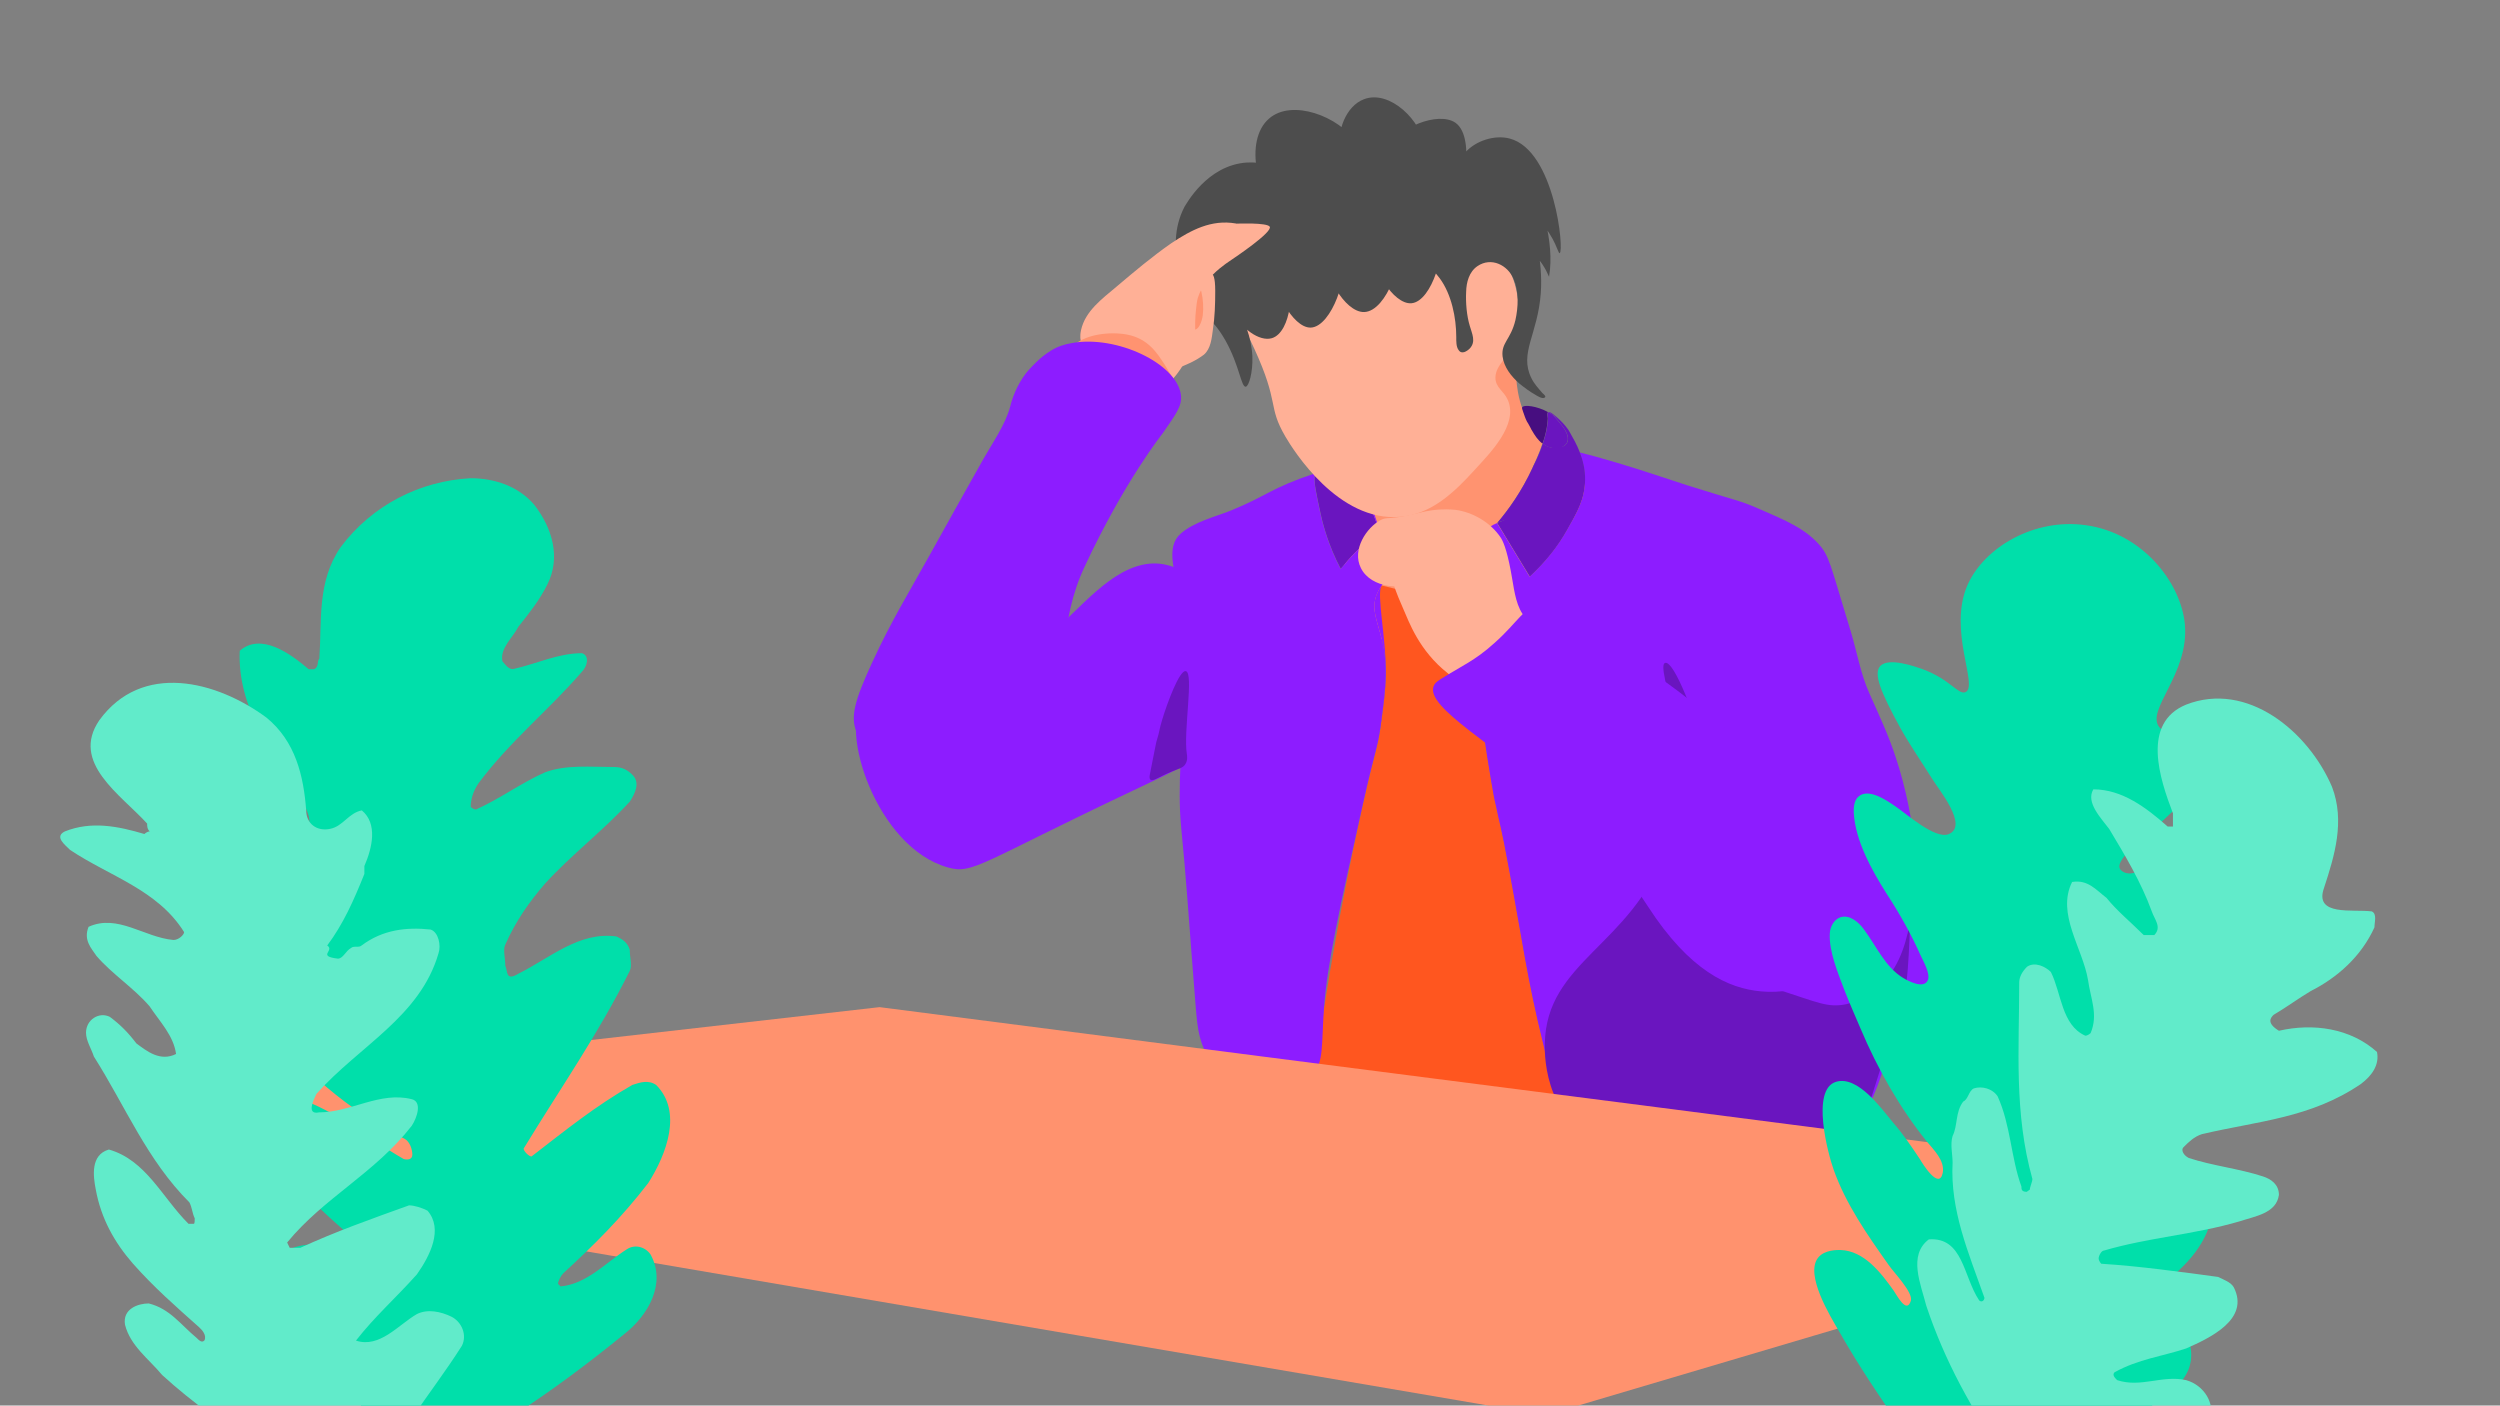 <?xml version="1.0" encoding="utf-8"?>
<!-- Generator: Adobe Illustrator 22.0.1, SVG Export Plug-In . SVG Version: 6.00 Build 0)  -->
<svg version="1.1" id="Camada_1" xmlns="http://www.w3.org/2000/svg" xmlns:xlink="http://www.w3.org/1999/xlink" x="0px" y="0px"
	 viewBox="0 0 1366 768" style="enable-background:new 0 0 1366 768;" xml:space="preserve">
<rect x="0" y="0" width="1366" height="768" fill="#808080" stroke="none"/>
<style type="text/css">
	.st0{display:none;fill:#269DC6;}
	.st1{display:none;fill:#29ABE2;}
	.st2{fill:#8D1CFF;}
	.st3{fill:#FF9370;}
	.st4{fill:#FF561F;}
	.st5{fill:#470E80;}
	.st6{fill:#6A15BF;}
	.st7{fill:#8C1AFF;}
	.st8{fill:#FFB096;}
	.st9{fill:#4D4D4D;}
	.st10{fill:#FF926E;}
	.st11{fill:#FF1CFF;}
	.st12{fill:#E3FBF6;}
	.st13{fill:#00DFAA;}
	.st14{fill:#61EBCA;}
</style>
<g>
	<g>
		<g id="ENFEITES_1_">
			<polygon class="st0" points="1478.5,589.9 688.5,436.3 688.5,-98.4 1478.5,55.2 			"/>
			<polygon class="st1" points="-101.5,592.2 688.5,438.5 688.5,-96 -101.5,57.5 			"/>
		</g>
		<path class="st2" d="M572.9,347.3c17.2-14.3,34-37.2,55.1-39.3c19-1.9,34.3,16.9,36,19c17.2,21.8,14.2,55.2,0,76
			c-8.2,12-17.4,15.9-45,29c-83.6,39.6-87.4,45.8-101,42c-39.3-10.9-59.9-76.5-46-91c4.6-4.8,13.1-3.2,19-3.9
			c26-3.1,51.3-11.8,73.5-25.7C567.3,351.7,570.1,349.6,572.9,347.3z"/>
		<g id="PESCOÇO_1_">
			<path class="st3" d="M859.3,339.6c-10.7,9.4-18.6,5.2-72.5,7.7c-46,2.2-58.7,6.1-64.1-2.2c-7.2-10.9,13-23.2,18.3-61.3
				c2.3-16.5,2.2-41,0.9-56.7c-0.4-5.4-1.7-20.7,5.1-37.8c0.6-1.3,1-2.8,1.7-4.1c12.8-23.3,56.4-34.1,73.2-19
				c13.5,12,1,32.6,10,57.3c1.3,3.6,3,7.2,5.5,11c1.2,1.7,2.3,3.3,3.3,4.8c0.7,0.9,1.4,1.7,2.2,2.6c-1.7,5.2-3.8,9.9-5.5,13.5v0.1
				c-6.1,13.3-13.5,23.3-19.3,30.2c5.9,9.7,11.9,19.6,17.8,29.3c16.8-15.7,27.4-34.5,30.2-52.6c0.7,1.2,1.6,2.5,2.3,3.9
				C880.3,288.6,878,323.4,859.3,339.6z"/>
		</g>
		<g>
			<path class="st4" d="M883.5,625.4c-1.6,1-3.2,1.9-4.9,2.8C827.6,655,758.5,621,718,596c1.9-18.6,3.9-34,5.5-45.1
				c0,0,7.2-49,21.2-111.3c7.1-31.6,7.8-29.7,9.9-43.6c0-0.1,0-0.3,0-0.6c0-0.1,0-0.3,0.1-0.6c0-0.1,0-0.4,0.1-0.6
				c0-0.3,0.1-0.4,0.1-0.6c0-0.3,0-0.4,0.1-0.7c0-0.1,0-0.1,0-0.3c0.7-5.4,1.9-15.2,2.3-23.6c0.3-25.8-10.6-33.1-4.2-45.8
				c0.7-1.3,1.3-2.5,1.9-3.3c11.6,2.8,22.9,6.1,30.7,6.4c7.2,0.3,14.5,0.3,22,0.3c4.1,34.1-6.1,22.3,7.2,100.3c1,5.9,1.7,9.9,2.5,13
				c1.9,9.6,2.9,11.2,7.2,34.9c7.4,39.4,10,60.5,18.7,95.5c0.4,1.4,0.7,2.9,1,4.2c3.8,15.2,6.4,25.4,9.3,31.8
				c1.2,2.8,2.5,4.8,3.8,6.2C864.2,620,872,623.3,883.5,625.4z"/>
			<path class="st2" d="M1055.7,518.8c0-0.3-0.1-0.4-0.1-0.7c-0.1-1.3-0.4-2.5-0.7-3.6v-0.1l-8-43.6c0-1.4-0.1-2.9-0.3-4.3
				c-1.6-18-5.2-36-10.9-53.1c-3.9-11.9-9.1-22.9-14.2-34.4c-4.8-10.6-6.8-22.5-10.1-33.5c-11.6-37.7-11.6-41.8-18.3-48.9
				c-7.7-8-16.1-11.7-32.5-18.8c-10.3-4.5-12-4.2-38.6-12.6c-14.9-4.8-22.3-7.5-38-12.2c-9.3-2.8-15.9-4.6-20.9-5.8
				c1.7,4.5,3,9.4,2.9,15.2c-0.1,10.4-4.2,17.4-9.9,27.3c-5.1,9-11.9,17.5-20.3,25.4c-5.9-9.7-11.9-19.6-17.8-29.3
				c-2.6,1-5.1,2.6-7.4,5.9c-7,9.9-4.9,22.2-4.2,26.8c0.4,3,0.9,5.7,1.2,8.1c20.6,0.1,41.5,1.2,59.6,11.3
				c87.4,49,85.8,243.6,16.2,287.5c14.9,2.6,36.1,3.2,69.7,8.4c13.5,2.2,21.5,9.3,33.1,6.4c4.1-1,7.7-2.8,10.9-4.9c0,0,0,0,0.1,0
				c9.7-6.7,16.1-17.5,21-26c18-30.6,10.1-50.2,27.3-62.1c0.4-0.3,1-0.7,1.6-1.2c1.2-0.9,2.6-1.9,4.1-3.2c2.5-2.2,4.8-5.1,5.9-9
				c0-0.1,0.1-0.3,0.1-0.6C1058.3,529.4,1056.9,525.9,1055.7,518.8z"/>
			<path class="st2" d="M884.9,329.6c-6.5-2-23.8-5.7-44.2-5.8c-13.5-0.1-24.8,1.3-33.1,2.8c4.1,34.1-6.1,22.3,7.2,100.3
				c1,5.9,1.7,9.9,2.5,13c1.9,9.6,2.9,11.2,7.2,34.9c7.4,39.4,10,60.5,18.7,95.5c0.4,1.4,0.7,2.9,1,4.2c3.8,15.2,6.4,25.4,9.3,31.8
				c1.2,2.8,2.5,4.8,3.8,6.2c7,7.4,14.6,10.7,26.1,12.8c11.9-2,28.9-6.8,42.6-20c28.6-27,24.6-70,18.8-124.4
				C940.9,442.1,930.5,344.1,884.9,329.6z"/>
			<path class="st5" d="M843,241.9c1-3,1.9-6.1,2.3-9.3c0.1-1.3,0.4-2.6,0.4-3.9c0-0.7-0.6-3,0.1-3.5h0.1
				c-5.9-3.3-13.3-4.3-14.2-2.6c-0.1,0.3,0,0.9,0.4,2c0.9,2.6,1.3,3.9,2.2,5.7c0.3,0.4,0.9,1.4,2,3.5c0.3,0.7,0.6,1.2,0.7,1.3
				c1.6,2.8,3.3,5.4,5.7,7.2v-0.1C842.9,242.2,842.9,242,843,241.9z"/>
			<path class="st6" d="M848.6,247.1c2.3-1.6,5.1-2.2,14.5,0h0.1c-1.6-4.2-3.8-8-5.9-11.7c0,0-2.5-4.3-8.7-9.1
				c-0.6-0.4-1.7-1.4-2.5-1c0.1,0.1,0.4,0.3,0.6,0.3c1.2,0.6,1.9,1.3,2.5,1.7c2,2.6,6.5,7,7.4,11c1,4.2-2.3,6.4-6.1,6.5
				c-3.2,0.1-5.7-0.9-7.5-2.5c-0.6,1.9-2.3,6.8-5.5,13v0.1c-6.1,13.2-13.3,23.2-19.3,30.2c4.9-2,10.6-2.2,16.5-8.1
				C845.9,266.3,839.1,253.2,848.6,247.1z"/>
			<path class="st6" d="M856.2,289.6c5.7-9.9,9.7-16.8,9.9-27.3c0.1-5.8-1.2-10.7-2.9-15.2h-0.1c-1.6-1.1-7.2-4.4-12.9-2.6
				c-2,0.6-3.4,1.7-4.5,2.8c-7.7,7.2-6,17.8-11.3,26.5c-2.3,3.9-6.8,8.6-16.3,11.9c5.9,9.7,11.9,19.6,17.8,29.3
				C844.4,307.1,851.2,298.6,856.2,289.6z"/>
			<path class="st6" d="M856.5,238.3c-0.9-4.1-5.4-8.4-7.4-11c-0.6-0.4-1.3-1.2-2.5-1.7c-0.1-0.1-0.4-0.3-0.6-0.3h-0.1
				c-0.7,0.4-0.1,2.8-0.1,3.5c0,1.3-0.3,2.6-0.4,3.9c-0.4,3.2-1.3,6.2-2.3,9.3c-0.1,0.1-0.1,0.3-0.1,0.3v0.1c2,1.6,4.3,2.6,7.5,2.5
				C854.2,244.7,857.5,242.5,856.5,238.3z"/>
			<path class="st6" d="M735.2,254.8c0,0,0.4,0.1,0.7,0.1c4.5,1.3,7.7,6.5,11,14.5c-1.2-4.3-2-9-2.8-14.1c0-0.1,0-0.1,0-0.1
				c-0.4-3.2,3.2-5.5,6.4-9.3c0.7-0.9,5.9-7.1,4.2-9.9c-0.7-1.3-2.8-1.3-4.6-1.4c-4.5-0.1-8,1.4-9,1.9c-9,4.2-17.4,8.3-21.3,17
				c-0.7,1.7-1.2,3.3-1.4,5.1c0.4-0.1,0.9-0.3,1.3-0.4C730.4,254.7,733.6,254.5,735.2,254.8z"/>
			<path class="st6" d="M753.9,289.9c-4.1,3.2-8.4,7-12.9,11.5c-3.2,3.2-5.9,6.4-8.4,9.4c-6.7-12.8-9.7-23.9-11.3-31.5
				c-2-9.6-3.5-15.5-2.9-20.7c0.4-0.1,0.9-0.3,1.3-0.4c10.7-3.5,13.9-3.6,15.5-3.3c0,0,0.4,0.1,0.7,0.1c4.5,1.4,7.7,6.5,11,14.5
				C749,277.6,751.6,284.5,753.9,289.9z"/>
			<path class="st2" d="M639.4,307L639.4,307C639.4,307,639.4,307.1,639.4,307C639.4,307.1,639.4,307,639.4,307z"/>
			<path class="st2" d="M753,323.2c-6.4,12.8,4.5,20,4.2,45.8c-0.3,8.3-1.6,18.3-2.3,23.6c0,0.1,0,0.1,0,0.3c0,0.3,0,0.4-0.1,0.7
				c0,0.1,0,0.4-0.1,0.6c0,0.1,0,0.4-0.1,0.6l0,0c0,0.1,0,0.4-0.1,0.6c0,0.1,0,0.4,0,0.6c-2,13.9-2.8,12-9.9,43.6
				c-12.8,57.6-19.3,86.3-21.2,111.3c-0.7,10.4-0.7,17.7-1.3,23.2c-0.6,6.1-1.9,10-5.8,13.5c-12.2,11.2-39.3,8.4-52.6-5.8
				c-8.6-9.1-9.4-20.6-10.3-30.9c-1.6-19.4-3-39-4.5-58.4c-1-13.5-2.2-27-3.5-40.4c-2.2-22.8,0.7-46.2,1.4-69.6l0,0
				c0.1-6.7,0.3-13.5,0-20c-0.6-13.5-1.7-26.8-3.3-40.3c-1.2-9.6-6.8-23.2,1.6-30.6c7.2-6.4,19-9.3,27.1-12.5
				c20.4-8.3,21.9-12.3,46.1-20.4c-0.6,5.2,0.9,11.2,2.9,20.7c1.6,7.5,4.6,18.7,11.3,31.5c2.5-3,5.2-6.2,8.4-9.4
				c4.5-4.5,8.8-8.3,12.9-11.5c-2.3-5.4-4.9-12.3-7-20.4c2.3,5.5,4.5,12.3,7.1,20.2c4.1,12.3,5.4,16.4,4.2,22.3
				c-0.3,1.6-0.7,2.9-1.2,4.1c-0.9,2.2-1.9,3.6-2,3.9C754.3,320.8,753.7,321.9,753,323.2z"/>
			<path class="st2" d="M754.9,392.7c0.7-5.4,1.9-15.2,2.3-23.6C757.1,377,755.8,386.4,754.9,392.7z"/>
			<path class="st2" d="M757.2,369c0.3-25.8-10.6-33.1-4.2-45.8c0.7-1.3,1.3-2.5,1.9-3.3C751.9,324.5,757.7,350.1,757.2,369z"/>
		</g>
		<g id="CABEÇA_1_">
			<path class="st7" d="M823.9,50.1"/>
			<g>
				<path class="st8" d="M672.3,148c-2.5,14.4,4.6,24.1,12.9,42.2c14.2,30.9,7.2,31.3,17.1,48.3c4.5,7.7,28.9,46.7,62.6,43.9
					c17.3-1.3,29.9-13.6,40.9-25.7c8.3-9.1,23.9-24.6,18.1-38.1c-2.2-5.1-6.8-6.7-6.8-12.3c0-6.8,7.8-12.3,10.6-18.1
					c5.9-12.9,1.4-61-22.6-44.1c-7.1,5.1-8.7,15.9-4.9,23.3c-3.8-4.2-2.9-11.5-3.9-17c-10.9-53.6-79.6-65.1-113.5-23.8
					C679.4,131.1,674,137.9,672.3,148z"/>
				<path class="st9" d="M672.3,168.1c5.8,12,16.1,18.6,22.6,16.7c10.9-3.2,12.8-30,6.7-33.1c-1-0.6-2.3-0.4-3.2,0.3
					c-3.6,3.8,7.5,27.3,17.8,27c11.6-0.4,21.5-30.7,15.5-35.7c-1.4-1.2-4.1-1.2-5.1,0.1c-3.9,4.3,7.7,27.4,18.8,27.1
					c12.6-0.4,22.3-30.6,16.7-35.1c-2-1.7-7.1-0.4-9,2.5c-4.6,7.2,8,28.6,18.1,27.8c11.6-1,19.3-30.9,14.2-34.2
					c-1.4-1-4.6,0-6.2,1.9c-4.2,5.7,4.3,14.5,7.5,18.7c6.4,8.7,9,21.5,9,32c0,2.3-0.1,5.4,1.3,7.2c1.6,2.5,4.5,0.7,6.1-0.9
					c3.5-3.8,1.2-8,0-12.3c-1.7-5.5-2.3-12.8-2-18.6c0.1-5.2,1.6-11,6.2-14.1c7.5-5.1,16.5-0.6,19.7,7c3,7,2.6,15.4,1,22.6
					c-2.6,10.7-7.8,12.2-7,19.7c0.7,5.9,4.8,11,9.1,14.8c2.8,2.3,5.8,4.5,8.8,6.2c1,0.6,3.5,2.2,4.8,1.7c1.6-0.6-0.1-1.9-0.9-2.6
					c-2.2-2.6-4.6-5.1-6.1-8.3c-6.7-13.6,3.6-23.9,5.2-46.5c1.2-17.5-3.5-36.4-7.1-36.5c-2.8,0-4.3,5.9-4.1,8
					c0.6,4.5,4.5,5.4,7.4,7.7c3.9,3.2,6.4,7.7,8.3,12c1.7-9.9,0.4-20.4-1.9-30.2c-1.4-6.2-4.2-25.4-13.3-25.7
					c-4.1-0.1-6.8,4.8-6.1,8.7c1.4,7.5,11.3,11.5,16.2,16.8c8.8,9.4,10,18,10.9,17.5c2.6-0.9-2.6-56.1-27.3-62.6
					c-8.3-2.2-18.6,1.3-24.1,7.4c-9.1,10.1-6.1,28.7-4.8,28.7c1.7,0.1,11.3-36.1-0.7-44.7c-9.6-6.7-32.6,3.5-33.1,11.7
					c-0.1,5.5,9.7,12,13.8,10c2.9-1.6,2.3-7.7,2.2-8.8c-1.2-13.6-18.7-31.2-32.9-25.8c-10.1,3.8-15.2,18-12.9,28.6
					c2,9.7,10.4,18,12.9,16.8c2.6-1.2,1.4-13.3-4.1-21.6c-9.6-14.6-35.4-24.1-47.8-13.2c-14.2,12.2-5.8,44.9,6.5,48.9
					c5.9,1.9,14.5-2.2,15.2-6.8c1-7.1-16.5-19.1-33.8-18.1c-21.9,1.4-33.3,23.1-34.1,24.2c-12.2,23.5,2.8,48.4,3.6,50
					c6.1,10.1,11,9.4,18.7,22.9c7.8,13.8,8.6,25.7,11.2,25.4c1.7-0.3,3.9-7.8,3.6-16.5c-1-21.5-16.7-38.9-17.4-38.1
					C667,157.5,667.9,159.8,672.3,168.1z"/>
			</g>
		</g>
		<g id="FUMAÇA_1_">
			<path class="st2" d="M557.9,251"/>
		</g>
		<g id="PLANTAS_1_">
			<path class="st6" d="M1042.3,510.1c2.9-12.5,3.5-25.8,3.8-37.6c-3,21.7-2,43.9-4.5,65.4c-0.7,6.7-2,9.9-7,24.5
				c-12.6,37.1-11.5,38.3-16.4,46.7s-11.3,19.3-21,26c0,0,0,0-0.1,0c-3.3,2-6.7,3.5-9.7,4.1c-1.9,0.4-4.1,0.7-4.1,0.7
				c-4.9,0.3-10-2.2-29.3-6.2c-60.6-12.8-80.3-4.3-95.8-21.2c-1.9-2-3.5-4.1-4.8-6.2c-7.4-11.5-9-24.5-9.3-31.8
				c-0.1-1.9,0-3.3,0-4.2c0.7-44.8,47-53.6,65.7-105c18.7-51.5-6.2-101.6,0.1-103.1c4.8-1.2,16.5,29,22.5,51.5
				c3.8,14.2,5.7,21.3,5.1,27.5c-2.8,28.1-31,48.4-26,60.6c2.2,5.2,5.9,10.4,5.9,10.4c1.3,1.9,2.9,3.8,5.4,6.2
				c2.5,2.5,4.8,4.2,7.1,5.8c9.3,6.2,33.3,13.8,42.2,16.7c20.9,6.7,26.5,9.9,36.7,7.8c0.3-0.1,7-1.7,13-5.8
				C1033.4,535.2,1039.2,523.2,1042.3,510.1z"/>
			<g id="MESA_1_">
				<g>
					<path class="st10" d="M1139.1,635.2V686c-98.3,29.1-196.4,58.1-294.7,87.3C608.8,733,373,692.8,137.4,652.5v-63.1l343.2-39.1
						l207.8,26.8l0,0l216.3,27.8L1139.1,635.2z"/>
				</g>
			</g>
		</g>
		<g>
			<path class="st3" d="M1478.1,225.4c-6.6,0.9-14.2-14.4-16.5-26.1c-1.1-5.8-2.9-15.8,3.3-22.2c3.4-3.5,9.5-6.3,14.4-4.4
				c8.5,3.3,8.5,18.8,8.4,24.5C1487.7,207.4,1484.8,224.5,1478.1,225.4z"/>
			<path class="st8" d="M1548.2,311.7c-10.6-7.5-19.2-13.1-25.1-17c-11.9-7.8-20.8-19.7-27.2-32.9c-6.3-13.1-8.4-29.9-18.3-40.7
				c-6.8-7.4-9.2-9.7-11.3-16.4c-4.1-12.7-0.2-30.6,8.3-33.8c17.7-6.7,55,50.1,55.8,49.4c0.6-0.5-18.1-20.9-15.5-23.9
				c2.2-2.5,21.8,5.8,30.9,22.2c3.2,5.8,5.9,13.4,8.1,22c1.7,6.8,3.6,15.3,8.9,20.3c4.6,4.3,10.6,3,12.9,10.6
				c0.2,1.8-0.5,2.2-6.3,11.7c-5,8.2-5.8,10.5-7.6,13.3c0,0-0.8,1.2-1.6,2.5C1556.7,304.2,1548.9,311.1,1548.2,311.7z"/>
			<path class="st2" d="M1767.7,367.1c-0.6-0.9-1.3-1.8-2-2.6c-13.9-17.2-33.6-16.2-51.6-26.5c-12.3-7-23.3-16.1-34.9-24.2
				c-26.9-18.8-54.2-35.9-83.9-49c-16.6-7.4-19-11.3-25.2-10.7c-8.6,0.9-10.5,9.1-22.9,22.2c-5,5.3-9.5,9-13.4,11.8
				c-15.4,11.1-16.9,11.6-17.7,14.4c-3.3,12,36.7,29.3,72.1,56c26.4,19.9,44.2,40.5,54.7,54.1c25.6,32.9,47.4,40.9,65.5,41
				C1749.7,454.1,1796.5,407.2,1767.7,367.1z"/>
		</g>
		<g>
			<path class="st8" d="M814.6,386.9c-9.9-8.3-18.1-14.7-23.5-19c-15.9-12.5-21.3-28.4-24.3-35.1c-3.1-6.8-9-21.6-6.6-23
				c2-1.2,10,6.2,8.8,8.8c-1.5,3.1-19.7,3.3-25.4-8.2c-5.1-10.1,3.2-22.2,10.7-26.2c3.8-2,3.8,0,17.3-3.1c5.8-1.3,9.3-2.4,15.3-2.7
				c1.4-0.1,5-0.2,8.5,0.2c8.9,1.2,19,6.6,24.7,15.3c1.8,2.8,4,9.3,6.2,22.6c1.2,6.9,2.3,15.6,7.2,21c4.2,4.7,10.3,3.9,12,11.6
				c0.1,1.8-0.7,2.2-7.2,11.2c-5.6,7.8-6.7,9.9-8.7,12.6c0,0-0.9,1.2-1.9,2.3C823.7,380.1,815.4,386.3,814.6,386.9z"/>
			<path class="st2" d="M1028.7,460.4c-0.6-0.9-1.2-1.9-1.8-2.8c-12.4-18.4-32.1-19-49.2-30.7c-11.7-8-21.9-18-32.8-27
				c-25.2-21-51-40.3-79.5-55.9c-15.9-8.7-18-12.8-24.2-12.8c-8.6,0.2-11.2,8.2-24.7,20.2c-5.4,4.9-10.2,8.2-14.3,10.7
				c-16.3,9.7-17.8,10.1-18.9,12.9c-4.3,11.6,34.1,32.3,67.2,61.9c24.6,22,40.7,44.1,50,58.5c22.7,35,43.8,44.7,61.8,46.3
				C1003.5,545.6,1054,502.7,1028.7,460.4z"/>
		</g>
		<g id="BRACO_x5F_ESQ_1_">
			<g id="MAO_x5F_DIR">
				<path class="st8" d="M661.9,149.4c0.1,0,0.2,0.2,0.2,0.2c0.7,0.3,1.9,1.6,1.9,9.3c0,7.1-0.2,14.3-1.3,21.4
					c-0.6,4.4-1.1,10.3-4.9,13.5c-4.3,3.3-10.1,5.9-15.2,7.6c-3.8,1.4-3.3-0.3-3.5-3c-0.5-4.9-1.8-11.1,1.3-15.4
					c2.6-3.8,8.1-6.4,9.4-10.9c1.1-2.9,0.5-3.9,0.5-6c-0.1-1.3,0.3-2.3,0.6-3.3c2.2-7.7,1.5-8.5,3.1-10.5
					C656.2,149.7,659.9,148.8,661.9,149.4z"/>
				<path class="st3" d="M655,156c0.7,0.9,1.2,2.4,1.4,3.3c1,4.3,1.3,8.8,0.8,13c-0.4,3-2.4,9.8-6.3,7.3c-1.2-0.7-2-2.3-2.2-3.8
					c-0.2-1.4,0.2-3,0.7-4.3c0.4-1.4,1.2-2.3,1.7-4c0.7-2.2,1.2-5,1.2-7.6c-0.1-0.9-0.2-1.8,0-2.7c0-1,0.4-1.7,1.2-1.9
					C653.9,155.2,654.6,155.5,655,156z"/>
				<path class="st8" d="M675.2,122.1c0.1,0,0.1,0,0.4,0.1c0.1,0,16.9-0.7,18.2,1.7c1.5,3-18.7,16.6-22,18.8
					c-1.9,1.3-8.1,5.4-12.9,11.7c-1.5,2-3.2,4.6-4.4,8.3c-0.6,2.2-0.7,4-1,6.4c-0.5,4.3-0.6,9.2-0.3,14.5c-0.3,1.7-2.6,9.9-8.2,18.1
					c-9.9,14.7-30.2,28.9-46.3,23.6c-4.8-1.8-11.8-6-12.6-11.9c-0.8-6,4.3-7.5,5.4-17.3c1.1-7.9-2.4-8.6-0.8-15.8
					c2.3-10.4,11.6-17.1,19.4-23.7c9.7-8.2,19.4-16.4,29.9-23.7C650.8,125.7,661.9,119.8,675.2,122.1z"/>
				<path class="st11" d="M840.7,120.3"/>
				<path class="st3" d="M636.4,199.3c-4-6.2-9-14.3-20.6-16.5c-8.4-1.6-23.9-0.8-31.2,7.9c-8.2,9.6-2,24.3,7,30.9
					c14.7,10.9,43.6,5.8,49.6-3.7C644.8,212.7,640.9,206.5,636.4,199.3z"/>
			</g>
			<path class="st2" d="M552.2,419.9c-4.2,1-9.7,1.5-20.7,1.7c-19.3,0.5-29,0.7-36.5-1.6c-5.2-1.6-21.6-6.8-27-20
				c-3.4-8.4-1.1-17,8.4-37.7c10.7-23.3,20.4-38.8,31.4-58.7c9.7-17.5,19.6-35.2,29.4-52.6c5-8.9,12.2-19,14.8-29
				c0.4-1.6,2.1-8.5,6.9-15.7c1.9-3,4.3-5.4,7.2-8.3c2.3-2.3,4.9-4.4,8.1-6.4c3.5-2.2,7.4-3.5,11.7-4.2c24.2-4.3,56.7,11.1,59.3,28
				c1,6.5-2.9,11.1-10,21.5c0,0-20.7,25.8-42.6,72.8c-6.8,14.4-9.9,29.9-11.1,45.6c-1.2,14.2,2.1,30.1-2.7,43.6
				C574.6,410.7,564.1,417,552.2,419.9z"/>
		</g>
		<g id="Camada_24_1_">
			<g>
				<path class="st12" d="M167.1,439.2"/>
				<g id="XMLID_2_">
					<path class="st13" d="M225.3,630.9c0-2.9-1.4-7.2-4.3-8.7c-31.9-15.9-55.1-37.7-78.3-63.8c-2.9-2.9-4.3-7.2-7.2-10.1
						c-7.2-10.1-14.5-20.3-13-33.3c8.7-7.2,15.9,2.9,21.7,7.2c8.7,10.1,18.8,18.8,31.9,20.3c2.9,0,5.8-4.3,4.3-7.2
						c-17.4-21.7-37.7-37.7-52.2-60.9c-7.2-11.6-13-26.1-5.8-37.7c1.4-1.4,5.8,0,7.2,0c10.1,5.8,17.4,13,27.5,17.4
						c4.3,1.4,8.7,0,11.6-2.9c1.4-4.3-1.4-8.7-2.9-13c-17.4-26.1-36.2-52.2-34.8-82.6c11.6-10.1,27.5,1.4,37.7,10.1c0,0,1.4,0,2.9,0
						c2.9-1.4,1.4-4.3,2.9-5.8c1.4-20.3-1.4-42,11.6-60.9c17.4-23.2,43.5-36.2,71-37.7c13,0,26.1,4.3,34.8,14.5
						c10.1,13,14.5,29,7.2,43.5c-4.3,8.7-10.1,15.9-15.9,23.2c-2.9,5.8-10.1,11.6-8.7,18.8c1.4,1.4,2.9,4.3,5.8,4.3
						c13-2.9,24.6-8.7,37.7-8.7c4.3,1.4,2.9,7.2,0,10.1c-18.8,21.7-39.1,37.7-56.5,60.9c-2.9,4.3-4.3,8.7-4.3,13
						c0,0,1.4,1.4,2.9,1.4c13-5.8,24.6-14.5,37.7-20.3c11.6-4.3,24.6-2.9,37.7-2.9c4.3,0,7.2,1.4,10.1,4.3
						c4.3,4.3,1.4,10.1-1.4,14.5c-14.5,15.9-31.9,29-46.4,44.9c-8.7,10.1-15.9,20.3-21.7,33.3c-1.4,2.9,0,7.2,0,11.6
						c1.4,2.9,0,8.7,7.2,4.3c17.4-8.7,33.3-23.2,53.6-20.3c2.9,1.4,5.8,2.9,7.2,7.2c0,4.3,1.4,8.7,0,11.6
						c-17.4,34.8-37.7,63.8-58,97.1c0,1.4,2.9,4.3,4.3,4.3c18.8-14.5,34.8-27.5,55.1-39.1c4.3-1.4,8.7-2.9,13,0
						c14.5,14.5,5.8,37.7-4.3,53.6c-14.5,18.8-29,33.3-46.4,49.3c-1.4,1.4-2.9,4.3-2.9,5.8l1.4,1.4c14.5-1.4,24.6-13,36.2-20.3
						c4.3-2.9,10.1-1.4,13,2.9c8.7,15.9-1.4,33.3-14.5,43.5c-39.1,31.9-79.7,59.4-124.7,79.7c-1.4-8.7-7.2-15.9-10.1-24.6
						c-2.9-5.8-7.2-11.6-10.1-18.8c-11.6-21.7-26.1-39.1-40.6-60.9c-2.9-4.3-4.3-8.7-2.9-13c0-10.1,13-11.6,21.7-11.6
						c14.5,1.4,23.2,13,33.3,21.7c2.9,1.4,5.8-1.4,4.3-5.8c-24.6-29-66.7-49.3-65.2-89.9c0-7.2,10.1-7.2,15.9-5.8
						c21.7,7.2,37.7,21.7,58,33.3C222.4,633.8,225.3,633.8,225.3,630.9L225.3,630.9z"/>
				</g>
				<g>
					<path class="st14" d="M106.4,665.7c-1.4-2.9-1.4-5.8-2.9-8.7c-23.2-23.2-34.8-52.2-52.2-79.7c-1.4-4.3-4.3-8.7-4.3-13
						c0-7.2,7.2-11.6,13-8.7c5.8,4.3,10.1,8.7,14.5,14.5c5.8,4.3,13,10.1,21.7,5.8c-1.4-10.1-8.7-17.4-14.5-26.1
						c-8.7-10.1-20.3-17.4-29-27.5c-2.9-4.3-7.2-8.7-4.3-15.9c15.9-7.2,30.4,5.8,46.4,7.2c2.9,0,5.8-2.9,5.8-4.3
						c-14.5-23.2-40.6-30.4-62.3-44.9c-2.9-2.9-8.7-7.2-2.9-10.1c14.5-5.8,29-2.9,43.5,1.4c0,0,1.4-1.4,2.9-1.4
						c-1.4-1.4-1.4-2.9-1.4-4.3c-14.5-15.9-42-33.3-26.1-56.5c23.2-31.9,63.8-21.7,91.3-1.4c15.9,13,20.3,31.9,21.7,50.7
						c0,7.2,5.8,11.6,13,10.1c7.2-1.4,10.1-8.7,17.4-10.1c8.7,7.2,5.8,20.3,1.4,30.4c0,1.4,0,2.9,0,4.3
						c-5.8,14.5-11.6,27.5-20.3,39.1c4.3,2.9-5.8,5.8,5.8,7.2c2.9,0,4.3-4.3,7.2-5.8c1.4-1.4,4.3,0,5.8-1.4
						c11.6-8.7,24.6-10.1,37.7-8.7c4.3,1.4,5.8,8.7,4.3,13c-10.1,34.8-43.5,50.7-66.7,76.8c-1.4,2.9-5.8,11.6,1.4,10.1
						c17.4,0,33.3-11.6,50.7-7.2c5.8,1.4,2.9,10.1,0,14.5c-20.3,26.1-47.8,39.1-68.1,63.8l1.4,2.9c1.4,0,4.3,0,5.8,0
						c18.8-8.7,39.1-15.9,59.4-23.2c2.9,0,7.2,1.4,10.1,2.9c8.7,10.1,1.4,24.6-5.8,34.8c-11.6,13-23.2,23.2-33.3,36.2
						c13,4.3,23.2-8.7,33.3-14.5c5.8-2.9,13-1.4,18.8,1.4c5.8,2.9,8.7,10.1,5.8,15.9c-17.4,27.5-39.1,50.7-47.8,81.2
						c-43.5-13-82.6-34.8-116-65.2c-7.2-8.7-17.4-15.9-20.3-27.5c-1.4-8.7,7.2-11.6,13-11.6c11.6,2.9,17.4,11.6,26.1,18.8
						c1.4,1.4,2.9,2.9,4.3,1.4c1.4-2.9-1.4-5.8-2.9-7.2c-13-11.6-24.6-21.7-36.2-34.8c-10.1-11.6-17.4-24.6-20.3-40.6
						c-1.4-7.2-2.9-18.8,7.2-21.7c20.3,5.8,29,26.1,43.5,40.6h2.9C106.4,668.6,106.4,667.1,106.4,665.7L106.4,665.7z"/>
				</g>
			</g>
			<g>
				<path class="st13" d="M1061.5,640.9c1.3-6.7-4.9-12.6-8.8-17.3c-14.8-18.4-26.8-39.6-36.1-61.6c-3-7.1-6.2-14.2-9-21.5
					c-3.3-8.8-8.3-20.7-7.8-30.3c0.1-3.8,2.3-7.8,5.8-9c4.9-1.6,9.9,2.5,12.9,6.7c6.8,9.1,11.5,20.4,21.3,26.4
					c3.3,2,11.5,6.2,13.6,1.2c1.4-3.5-2.5-10.3-3.9-13.3c-5.2-11.7-11.6-23.1-18.6-33.8c-8.1-12.8-17.1-28.9-18-44.2
					c-0.1-3,0.1-6.5,2.3-8.7c5.5-5.4,15.9,2,20.6,5.2c5.8,3.9,21.5,18,28.9,15.1c11.2-4.5-5.5-24.5-8.8-30
					c-5.9-9.4-12.3-18.6-17.7-28.3c-10.6-19.4-14.6-29.3-10.9-33.5c4.6-5.1,19.3,0.3,23.1,1.6c15.1,5.5,19.6,14.2,23.5,12.6
					c7.4-3.2-9.9-33.9,1.3-58.9c9.3-20.4,36.5-36.4,64.7-32.3c30.6,4.3,51.6,31,53.9,53.9c2.6,27.4-21.7,47.1-13.9,56.5
					c7.7,9.3,34.1-5.7,39.1,1.2c7.5,10.1-33.2,45.7-39,51.5c-3.8,3.8-25.5,19.4-21.5,24.9c1.3,1.7,3.8,2.5,6.1,2.2
					c2.2-0.3,4.2-1.3,6.2-2.3c18-8.3,42-10.3,60.6-3.2c28,10.7-17.8,39.3-27.5,46.2c-17.1,12.2-37.1,21.9-52.5,36.2
					c-3.5,3.2-11,14.1-7.1,18.8c2.9,3.6,11-0.1,14.5-0.9c10.9-2.2,21.7-5.4,32.9-5.1c5.2,0.1,11.6,0.6,16.1,3.6
					c7.2,4.6,3.3,13.5-1,19.1c-3.3,4.3-7.7,7.8-12,11.3c-14.4,11.3-28.9,22.8-43.2,34.1c-9.6,7.5-19.4,14.1-28.6,22
					c-1.7,1.4-3.6,3.8-2.6,5.8c0.6,1.2,1.9,1.7,3.2,1.9c1.3,0,2.6-0.4,3.8-0.9c18.8-6.5,37.8-11.9,57.1-17.3c6.7-1.9,14.6-3.5,20,1
					c4.6,3.9,5.2,11,4.1,17c-3.3,16.8-16.5,29.9-30.6,39.6c-9.3,6.5-19,12.5-28.3,19c-2.6,1.9-11,5.5-11.7,8.8
					c-2.2,11.3,27.8-3.2,29.7-4.1c6.5-3.2,14.8-6.2,21.7-2.6c8,4.2,9.7,15.7,6.1,23.8c-4.3,9.4-13.5,14.8-21.7,20.3
					c-10.7,7.1-21.6,14.1-32.3,21.2c-5.4,3.5-63.2,42.2-63.8,41.5c-25.7-33.6-51.8-67.7-72.8-104.5c-4.9-8.4-18.8-31-11.5-40.3
					c3.6-4.5,10.9-4.2,12.2-4.2c13,0.4,22.2,12.5,29.1,22.2c1.6,2.2,7.1,13.2,9.4,5.5c1.3-4.6-9.6-15.7-12.2-19.6
					c-11.6-16.4-23.3-33.1-30-52c-3-8.4-12.6-43.8,1.3-48c11.9-3.6,24.8,14.6,31.2,22.3c5.4,6.2,10,13,14.6,19.9
					C1050.2,635.4,1059.5,650.6,1061.5,640.9z"/>
				<g>
					<path class="st14" d="M1109.1,650c0-1.4,1.4-4.3,1.4-5.8c-10.1-36.2-7.2-71-7.2-107.3c0-2.9,1.4-5.8,4.3-8.7
						c4.3-2.9,10.1,0,13,2.9c5.8,11.6,5.8,29,18.8,34.8c1.4,0,2.9-1.4,2.9-1.4c4.3-10.1,0-18.8-1.4-29c-2.9-17.4-17.4-36.2-8.7-53.6
						c8.7-1.4,13,4.3,18.8,8.7c5.8,7.2,13,13,20.3,20.3c1.4,0,4.3,0,5.8,0c4.3-4.3,0-8.7-1.4-13c-5.8-15.9-14.5-30.4-23.2-44.9
						c-4.3-5.8-13-14.5-8.7-21.7c15.9,0,29,10.1,40.6,20.3h2.9c0-2.9,0-4.3,0-7.2c-7.2-18.8-17.4-49.3,7.2-59.4
						c33.3-13,66.7,14.5,79.7,44.9c7.2,18.8,1.4,37.7-4.3,55.1c-5.8,15.9,15.9,11.6,26.1,13c2.9,1.4,1.4,5.8,1.4,8.7
						c-7.2,15.9-20.3,27.5-34.8,34.8c-7.2,4.3-13,8.7-20.3,13c-1.4,1.4-4.3,4.3,2.9,8.7c18.8-4.3,39.1-1.4,53.6,11.6
						c1.4,7.2-2.9,13-8.7,17.4c-27.5,18.8-56.5,20.3-87,27.5c-4.3,1.4-7.2,4.3-10.1,7.2c-1.4,1.4,0,4.3,2.9,5.8
						c13,4.3,27.5,5.8,40.6,10.1c4.3,1.4,8.7,4.3,8.7,10.1c-1.4,10.1-13,11.6-21.7,14.5c-24.6,7.2-49.3,8.7-73.9,15.9
						c-1.4,0-2.9,2.9-2.9,4.3s1.4,2.9,1.4,2.9c21.7,1.4,42,4.3,63.8,7.2c2.9,1.4,7.2,2.9,8.7,5.8c8.7,17.4-13,27.5-26.1,33.3
						c-13,4.3-26.1,5.8-39.1,13c-1.4,1.4,0,2.9,1.4,4.3c13,4.3,24.6-2.9,37.7,0c10.1,2.9,15.9,13,13,21.7
						c-1.4,7.2-8.7,8.7-14.5,10.1c-1.4,0-1.4,2.9-2.9,2.9c-14.5,4.3-26.1,11.6-39.1,18.8c-1.4,1.4-2.9,2.9-4.3,4.3
						c-8.7,4.3-14.5,13-23.2,17.4c-7.2-5.8-11.6-13-17.4-18.8c-2.9-4.3-5.8-8.7-10.1-13c-18.8-27.5-33.3-53.6-43.5-84.1
						c-2.9-11.6-10.1-27.5,1.4-36.2c18.8-1.4,18.8,20.3,27.5,33.3c1.4,1.4,2.9,0,2.9-1.4c-8.7-24.6-18.8-47.8-17.4-73.9
						c0-4.3-1.4-10.1,0-14.5c2.9-5.8,1.4-13,5.8-18.8c2.9-1.4,2.9-5.8,5.8-7.2c4.3-1.4,10.1,0,13,4.3c7.2,15.9,7.2,33.3,13,49.3
						c0,1.4,0,2.9,2.9,2.9L1109.1,650L1109.1,650z"/>
				</g>
			</g>
		</g>
		<path class="st6" d="M648.5,412c0.1,0.8,0.6,3.3-0.8,5.5c-1.2,2-3.1,2.3-7.3,4c-7.5,3-10.4,5.7-11.8,4.5c-0.7-0.6-0.5-2-0.3-2.9
			c2.2-11.4,3.4-17.1,3.5-17.6c2.1-6.8,1.4-6.4,3.3-12.5c2.6-8.6,9.3-26.9,12.8-26.3C652.5,367.6,646.5,399.7,648.5,412z"/>
	</g>
</g>
</svg>
